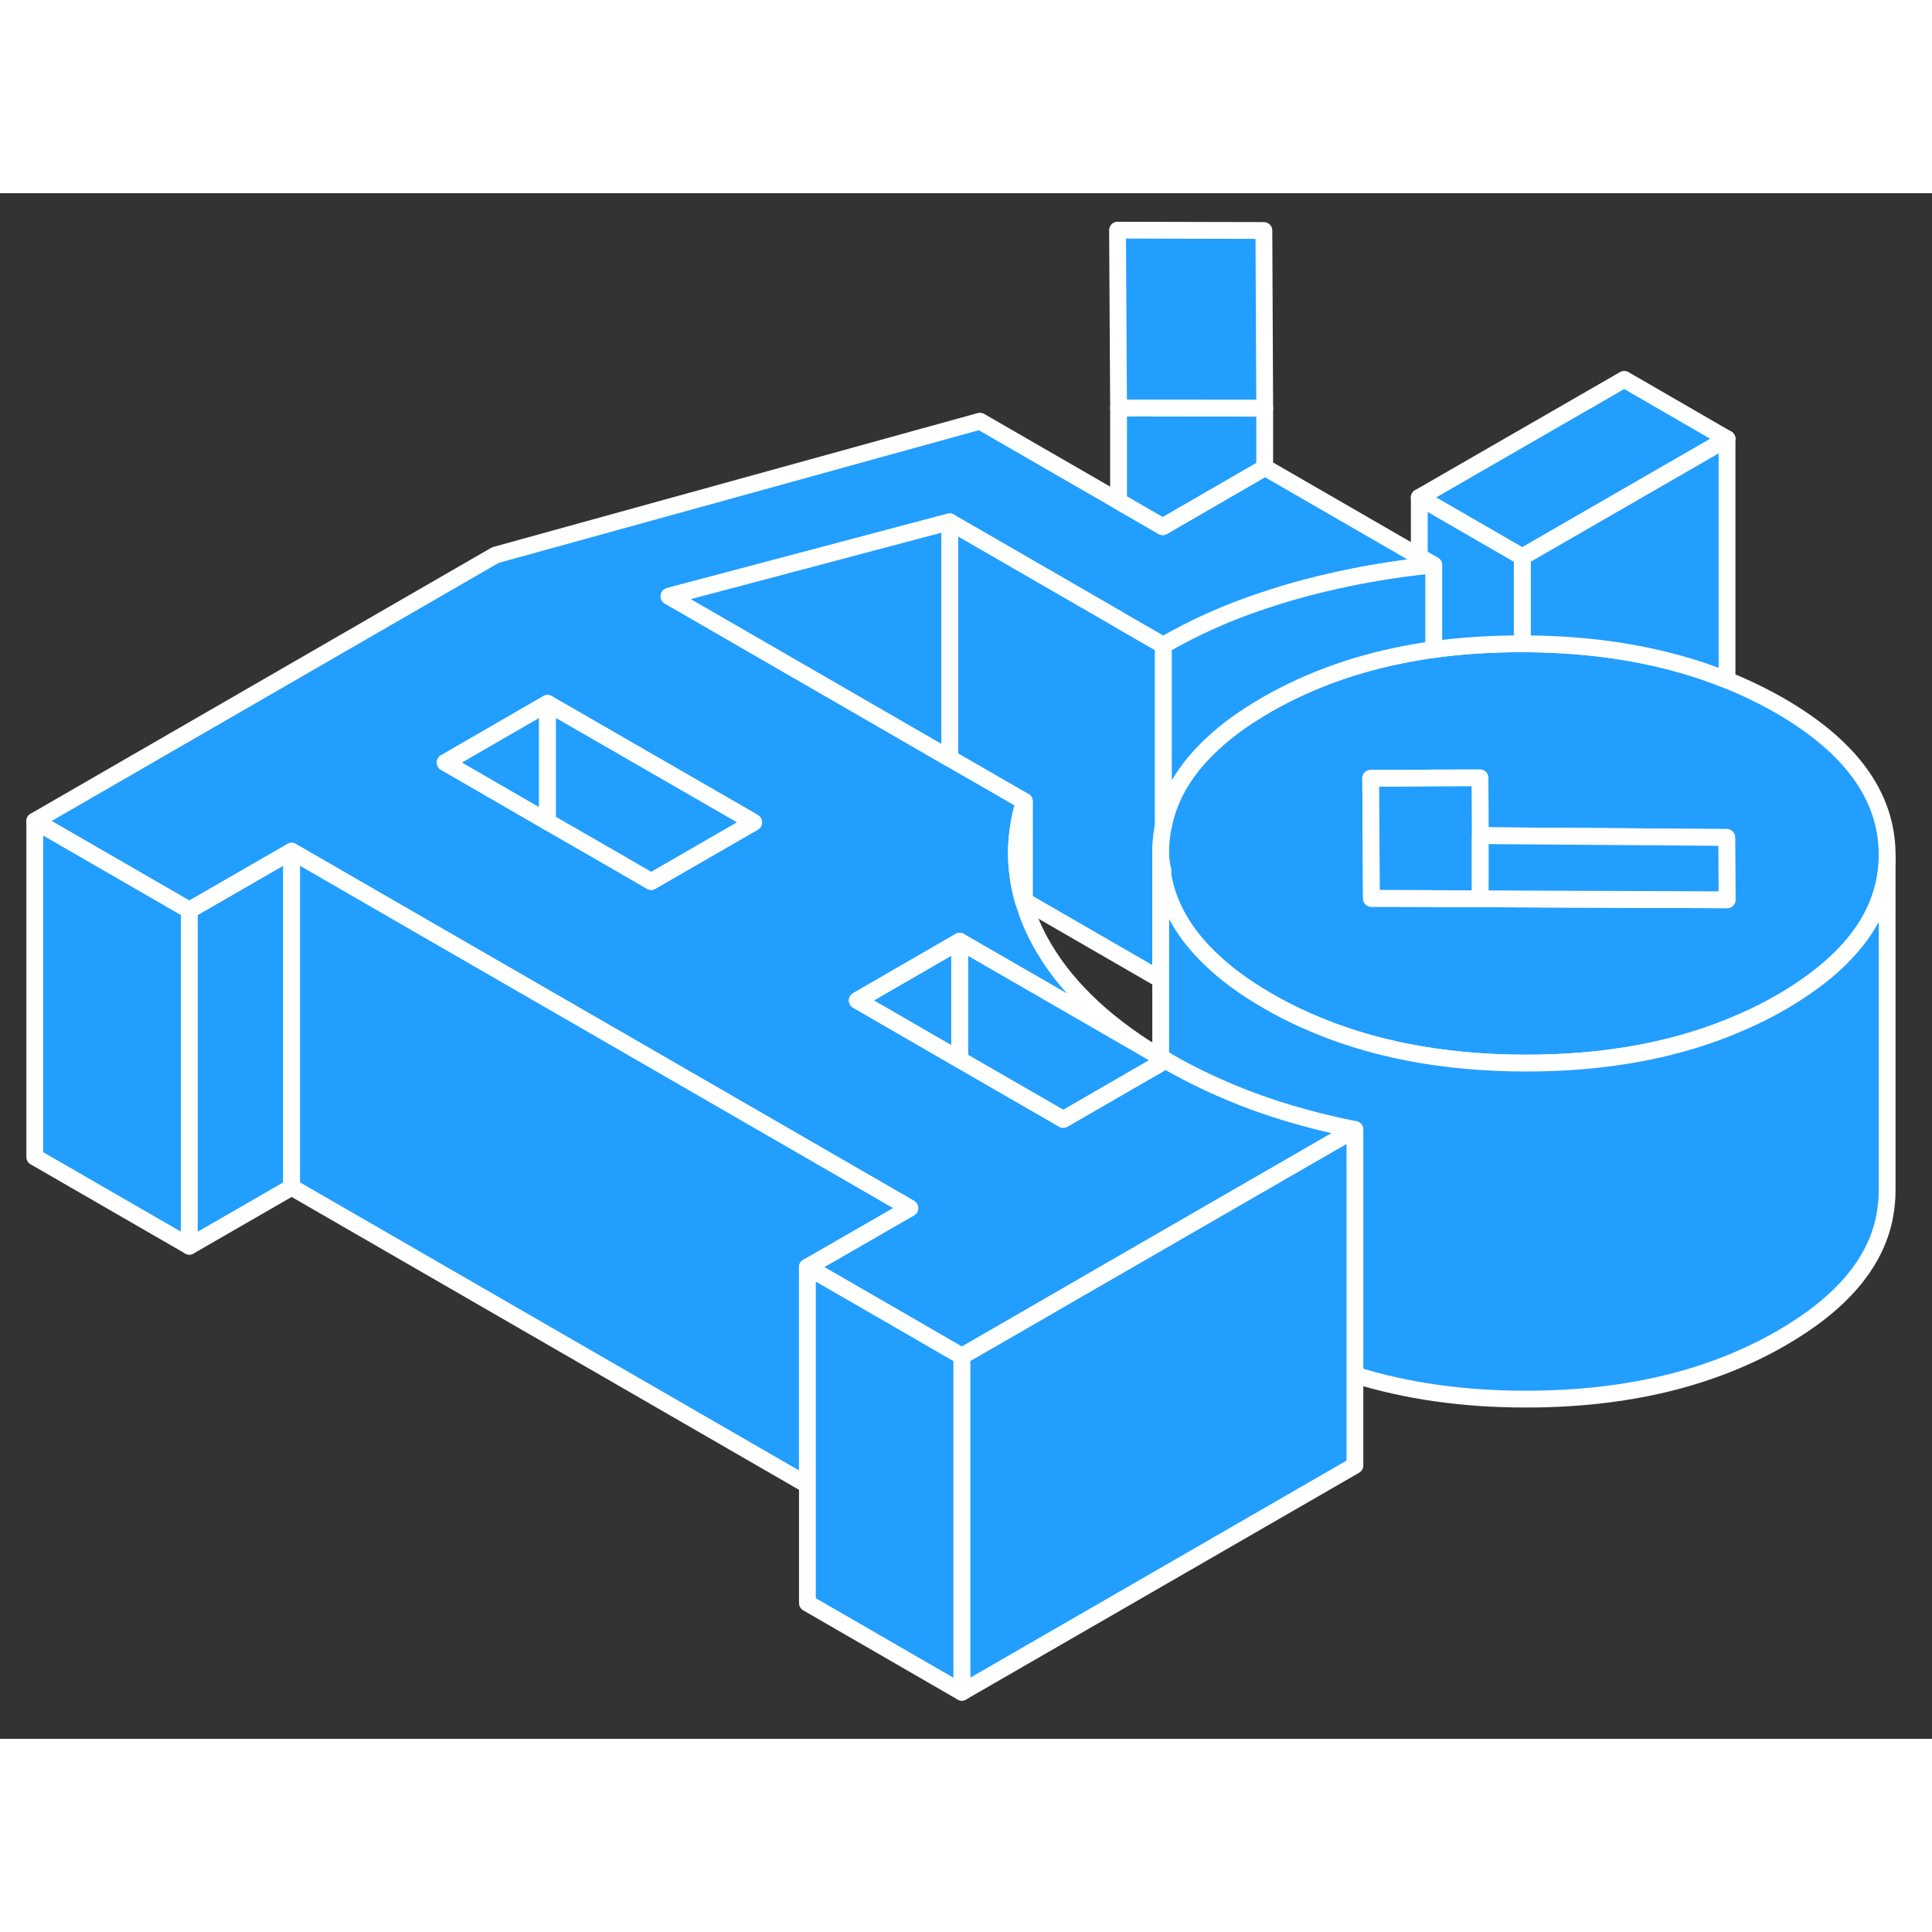 <svg width="48" height="48" viewBox="0 0 115 92" fill="#229EFF" xmlns="http://www.w3.org/2000/svg" stroke-width="1px" stroke-linecap="round" stroke-linejoin="round"><rect x="0" y="0" width="115" height="92" fill="#333333" stroke="none"/><path d="M69.25 26.91V37.65C69.14 38.17 69.09 38.71 69.09 39.26V46.81L60.97 42.12V36.2L57.03 33.93L56.53 33.64V19.56L66.54 25.34L66.58 25.37L69.25 26.91Z" stroke="white" stroke-linejoin="round"/><path d="M66.54 25.34L66.58 25.37L69.25 26.91C71.09 25.84 73.09 24.95 75.24 24.24C75.24 24.23 75.26 24.23 75.28 24.23C75.78 24.06 76.28 23.9 76.8 23.75C79.27 23.04 81.83 22.53 84.48 22.22C84.76 22.19 85.05 22.16 85.34 22.13L84.48 21.63L75.3 16.33H75.28L69.21 19.85L66.58 18.33L58.33 13.57L29.49 21.54L2.07 37.37L11.27 42.68L17.36 39.17L25.48 43.86L32.59 47.96L54.15 60.41L48.06 63.92L53.12 66.84L57.25 69.23L61.26 66.92L62.83 66.01L69.63 62.08L80.64 55.73C78.44 55.29 76.43 54.73 74.59 54.05C73.69 53.72 72.82 53.35 71.97 52.96C71.08 52.54 70.22 52.1 69.38 51.61L69.14 51.75L69.09 51.78L63.29 55.13L60.97 53.79L57.12 51.57L51.03 48.05L57.12 44.53L60.97 46.75L68.73 51.23C65.55 49.28 63.27 47.04 61.9 44.52C61.5 43.78 61.19 43.05 60.97 42.3C60.94 42.23 60.92 42.15 60.9 42.08C60.35 40.16 60.37 38.2 60.97 36.2L57.03 33.93L56.53 33.64L39.82 23.99L56.53 19.56L66.54 25.34ZM44.68 37.34L44.86 37.45L38.76 40.97L36.43 39.62L32.59 37.41L26.5 33.89L32.59 30.37L44.68 37.34Z" stroke="white" stroke-linejoin="round"/><path d="M32.59 30.37V37.41L26.5 33.89L32.59 30.37Z" stroke="white" stroke-linejoin="round"/><path d="M102.8 14.62L90.61 21.65L84.481 18.11L96.68 11.08L102.8 14.62Z" stroke="white" stroke-linejoin="round"/><path d="M75.281 12.8L66.581 12.79L66.52 2.2L75.231 2.22L75.281 12.8Z" stroke="white" stroke-linejoin="round"/><path d="M105.94 30.5C104.94 29.93 103.89 29.42 102.8 28.98C99.25 27.55 95.2 26.83 90.64 26.82H90.61C88.77 26.82 87.01 26.93 85.34 27.16C85.05 27.2 84.76 27.24 84.48 27.29C81.09 27.85 78.06 28.91 75.38 30.45C75.35 30.47 75.31 30.49 75.28 30.51C75.28 30.51 75.276 30.513 75.27 30.52C74.04 31.23 73 31.99 72.14 32.8C70.56 34.27 69.6 35.88 69.25 37.65C69.14 38.17 69.09 38.71 69.09 39.26C69.09 39.44 69.1 39.62 69.12 39.8C69.13 39.96 69.16 40.08 69.21 40.25V40.56C69.21 40.63 69.23 40.71 69.25 40.78C69.58 42.49 70.5 44.07 71.98 45.51C72.92 46.43 74.08 47.29 75.48 48.09C76.21 48.52 76.97 48.9 77.76 49.25C81.51 50.93 85.85 51.77 90.78 51.78C95.66 51.79 99.96 50.98 103.67 49.34C104.49 48.99 105.28 48.59 106.04 48.15C110.18 45.74 112.28 42.89 112.33 39.52V39.34C112.31 35.9 110.18 32.95 105.94 30.5ZM88.11 42H85.34L85.09 41.98H81.63L81.62 39.98L81.59 34.83H84.48L85.34 34.81H88.09L88.1 36.02V38.24L90.61 38.26L96.41 38.3L102.78 38.35L102.8 42.06L88.11 42Z" stroke="white" stroke-linejoin="round"/><path d="M88.11 38.24V42L85.34 41.99L85.09 41.98L81.64 41.97L81.62 39.98L81.59 34.83L84.48 34.82L85.34 34.81L88.09 34.8L88.1 36.02L88.11 38.24Z" stroke="white" stroke-linejoin="round"/><path d="M102.8 42.06L88.11 42V38.24L90.61 38.26L96.42 38.3L102.78 38.35L102.8 42.06Z" stroke="white" stroke-linejoin="round"/><path d="M102.8 14.62V28.98C99.25 27.55 95.2 26.83 90.64 26.82H90.61V21.65L102.8 14.62Z" stroke="white" stroke-linejoin="round"/><path d="M90.61 21.65V26.82C88.77 26.82 87.01 26.93 85.341 27.16V22.13L84.481 21.63V18.11L90.61 21.65Z" stroke="white" stroke-linejoin="round"/><path d="M75.28 12.8V16.34L69.21 19.85L66.58 18.33V12.79L75.28 12.8Z" stroke="white" stroke-linejoin="round"/><path d="M85.34 22.13V27.16C85.05 27.2 84.76 27.24 84.48 27.29C81.09 27.85 78.06 28.91 75.38 30.45C75.35 30.47 75.31 30.49 75.28 30.51C75.28 30.51 75.277 30.513 75.27 30.52C74.04 31.23 73 31.99 72.14 32.8C70.56 34.27 69.6 35.88 69.25 37.65V26.91C71.09 25.84 73.09 24.95 75.24 24.24C75.24 24.23 75.26 24.23 75.28 24.23C75.78 24.06 76.28 23.9 76.8 23.75C79.27 23.04 81.83 22.53 84.48 22.22C84.76 22.19 85.05 22.16 85.34 22.13Z" stroke="white" stroke-linejoin="round"/><path d="M112.33 39.52V59.34C112.33 59.89 112.28 60.43 112.17 60.95V60.97C111.62 63.72 109.57 66.11 106.04 68.15C101.82 70.58 96.74 71.79 90.78 71.78C87.07 71.78 83.69 71.29 80.64 70.34V55.73C78.44 55.29 76.43 54.73 74.59 54.05C73.69 53.72 72.82 53.35 71.97 52.96C71.08 52.54 70.22 52.1 69.38 51.61L69.09 51.44V39.78L69.12 39.8C69.13 39.96 69.16 40.08 69.21 40.25V40.56C69.21 40.63 69.23 40.71 69.25 40.78C69.58 42.49 70.5 44.07 71.98 45.51C72.92 46.43 74.08 47.29 75.48 48.09C76.21 48.52 76.97 48.9 77.76 49.25C81.51 50.93 85.85 51.77 90.78 51.78C95.66 51.79 99.96 50.98 103.67 49.34C104.49 48.99 105.28 48.59 106.04 48.15C110.18 45.74 112.28 42.89 112.33 39.52Z" stroke="white" stroke-linejoin="round"/><path d="M80.65 55.73V75.73L57.25 89.23V69.23L61.26 66.92L62.83 66.01L69.64 62.08L80.65 55.73Z" stroke="white" stroke-linejoin="round"/><path d="M11.27 42.68V62.68L2.07 57.37V37.37L11.27 42.68Z" stroke="white" stroke-linejoin="round"/><path d="M17.36 39.17V59.17L11.271 62.68V42.68L17.36 39.17Z" stroke="white" stroke-linejoin="round"/><path d="M54.16 60.41L48.06 63.92V76.89L17.36 59.17V39.17L25.48 43.86L32.59 47.96L54.16 60.41Z" stroke="white" stroke-linejoin="round"/><path d="M44.86 37.45L38.76 40.97L36.43 39.62L32.59 37.41V30.37L44.68 37.34L44.86 37.45Z" stroke="white" stroke-linejoin="round"/><path d="M57.251 69.23V89.23L48.06 83.92V63.92L53.12 66.84L57.251 69.23Z" stroke="white" stroke-linejoin="round"/><path d="M56.53 19.56V33.64L39.82 23.99L56.53 19.56Z" stroke="white" stroke-linejoin="round"/><path d="M69.39 51.61L69.15 51.75L69.09 51.78L63.29 55.13L60.97 53.79L57.12 51.57V44.53L60.97 46.75L68.73 51.23L69.09 51.44L69.39 51.61Z" stroke="white" stroke-linejoin="round"/><path d="M57.12 44.53V51.57L51.03 48.05L57.12 44.53Z" stroke="white" stroke-linejoin="round"/><path d="M60.97 36.2V42.3C60.94 42.23 60.92 42.15 60.9 42.08C60.35 40.16 60.37 38.2 60.97 36.2Z" stroke="white" stroke-linejoin="round"/></svg>